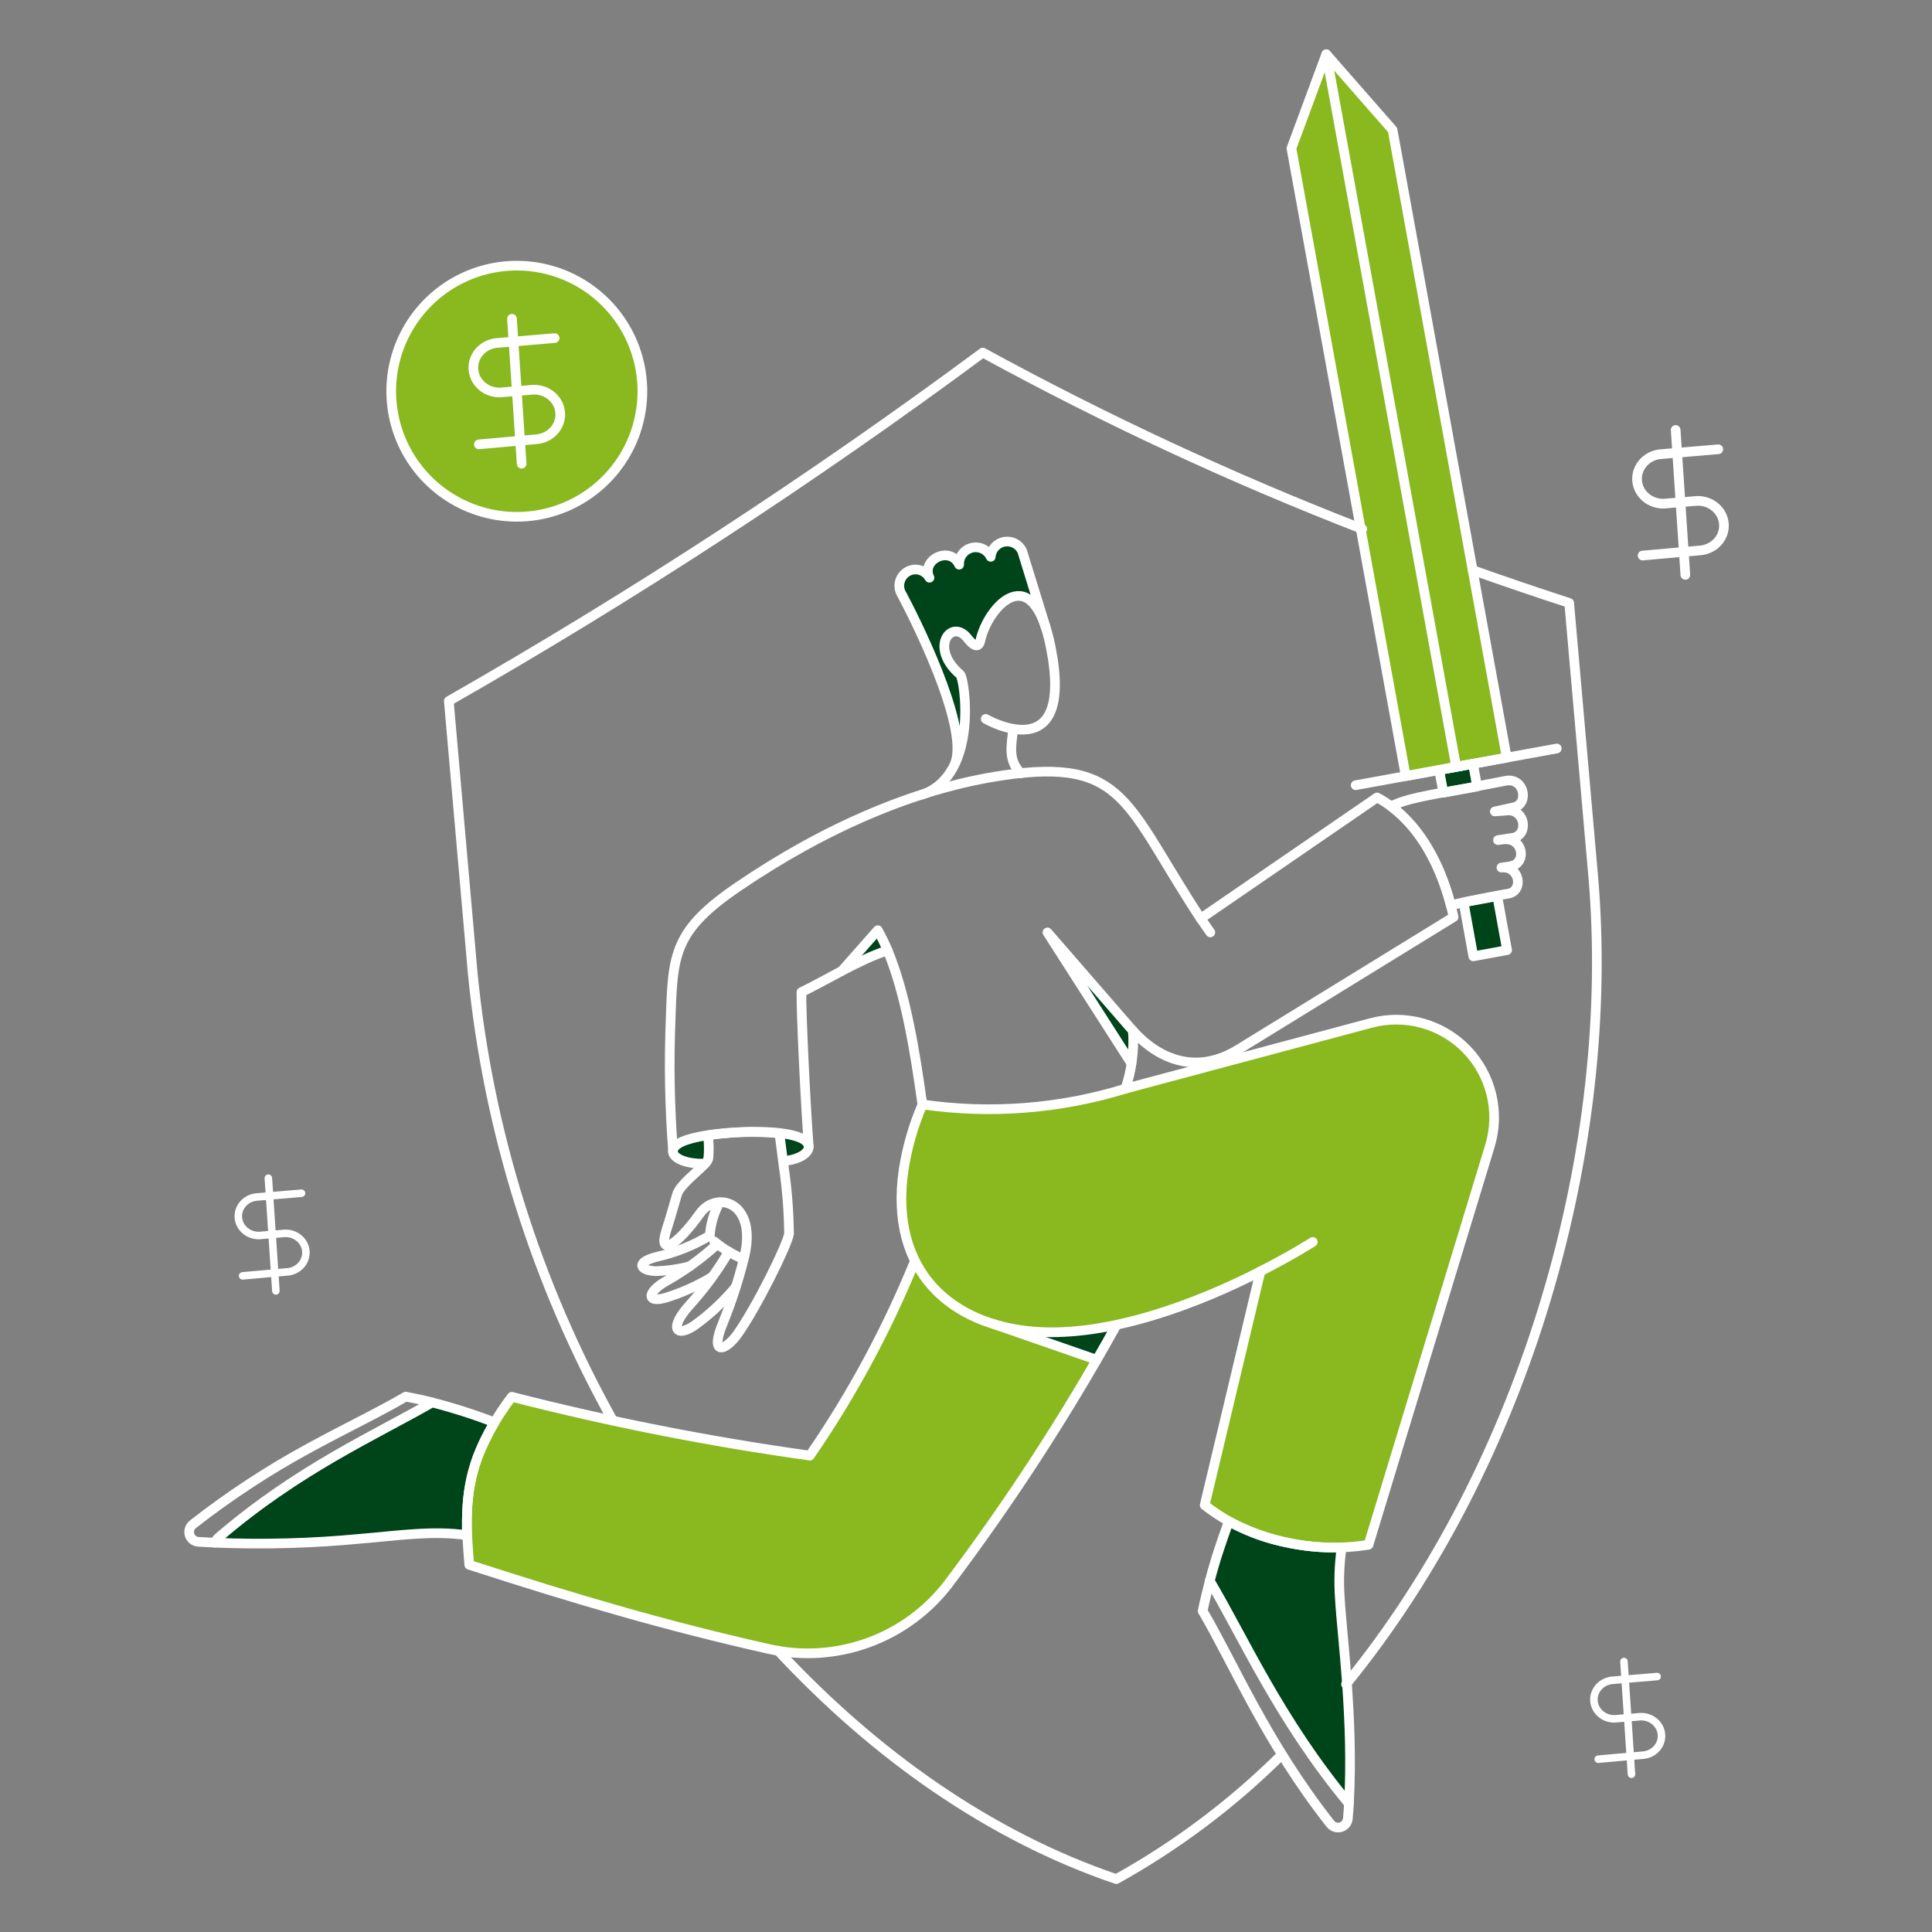 <svg width="200" height="200" viewBox="0 0 200 200" fill="none" xmlns="http://www.w3.org/2000/svg">
<rect x="0" y="0" width="200" height="200" fill="#808080" stroke="none"/>
<path d="M141.968 105.879L116.522 112.685C109.719 114.767 102.541 115.322 95.5 114.311C93.433 119.402 92.239 125.77 94.781 130.664V130.683C91.805 137.688 88.151 144.387 83.873 150.682C73.483 149.233 63.182 147.201 53.02 144.595C49.35 149.861 47.656 153.181 48.596 161.987C59.769 165.579 68.919 168.283 79.619 170.684C83.028 171.452 86.586 171.229 89.872 170.04C93.158 168.852 96.036 166.749 98.165 163.978C103.723 156.542 108.836 148.784 113.478 140.744L103.482 137.234C112.187 139.607 123.356 135.225 130.477 131.59V131.609L124.706 155.788C129.218 159.437 136.099 160.816 141.664 159.89L154.235 118.597C154.759 116.874 154.813 115.041 154.392 113.29C153.97 111.538 153.089 109.931 151.838 108.635C150.587 107.338 149.013 106.399 147.278 105.914C145.543 105.43 143.71 105.418 141.968 105.879Z" fill="#89B81F"/>
<path d="M151.061 79.318L155.977 78.43L144.161 13.453L137.639 5.475L151.061 79.318Z" fill="#89B81F"/>
<path d="M136.996 5.588L133.688 15.362L145.522 80.339L150.419 79.45L136.996 5.588Z" fill="#89B81F"/>
<path d="M83.722 118.716C83.665 118.149 82.776 117.544 80.716 117.279L81.094 120.21C82.663 120.021 83.781 119.378 83.722 118.716Z" fill="#00441A"/>
<path d="M73.304 117.506C70.717 117.904 69.682 118.564 69.656 119.17C69.625 119.888 71.037 120.531 72.984 120.455C73.148 120.313 73.272 120.131 73.343 119.926C73.433 119.121 73.419 118.308 73.304 117.506Z" fill="#00441A"/>
<path d="M51.186 147.244C49.081 146.426 46.929 145.738 44.74 145.183C38.917 148.529 30.81 152.111 22.602 159.192C22.441 159.325 22.323 159.503 22.262 159.702C27.294 159.91 32.335 159.771 37.348 159.286C40.883 159.003 44.796 158.398 48.332 158.927C48.239 154.526 48.735 151.36 51.186 147.244Z" fill="#00441A"/>
<path d="M139.227 171.441C138.928 167.811 138.3 163.766 138.905 160.198C134.842 160.331 130.814 159.399 127.222 157.494C126.456 159.513 125.793 161.57 125.237 163.657C128.753 169.574 132.383 177.949 139.642 186.72C139.852 181.624 139.712 176.519 139.227 171.441Z" fill="#00441A"/>
<path d="M105.803 57.067C105.658 56.717 105.398 56.428 105.066 56.246C104.734 56.064 104.35 56.001 103.978 56.068C103.605 56.134 103.266 56.325 103.017 56.61C102.768 56.895 102.624 57.256 102.608 57.634C102.57 57.634 102.551 57.653 102.513 57.653C102.354 57.293 102.073 57.001 101.72 56.828C101.366 56.654 100.963 56.611 100.581 56.706C100.199 56.8 99.862 57.027 99.631 57.346C99.4 57.665 99.289 58.056 99.318 58.449C99.299 58.449 99.281 58.468 99.262 58.468C99.073 58.081 98.742 57.782 98.338 57.634C97.935 57.486 97.489 57.501 97.096 57.674C96.702 57.847 96.391 58.166 96.227 58.564C96.064 58.962 96.061 59.408 96.219 59.808C96.046 59.494 95.775 59.245 95.448 59.098C95.12 58.951 94.754 58.915 94.404 58.995C94.139 59.06 93.894 59.187 93.69 59.367C93.485 59.547 93.327 59.773 93.228 60.027C93.13 60.281 93.094 60.555 93.125 60.826C93.155 61.097 93.25 61.356 93.402 61.582C94.517 63.681 100.227 74.872 98.941 78.895C100.567 75.228 99.737 70.104 99.395 69.821C96.068 67.061 98.525 63.979 100.132 66.04C100.907 67.023 101.267 66.985 101.475 66.361C102.136 63.147 106.125 58.459 108.241 64.905C105.527 56.153 105.958 57.533 105.803 57.067Z" fill="#00441A"/>
<path d="M91.87 98.393C90.239 98.967 88.658 99.675 87.144 100.51L90.868 96.294C91.239 96.975 91.574 97.675 91.87 98.393Z" fill="#00441A"/>
<path d="M117.127 110.095L108.431 96.502L117.278 106.692C117.352 107.829 117.301 108.97 117.127 110.095Z" fill="#00441A"/>
<path d="M115.539 137.148C114.858 138.342 114.178 139.53 113.459 140.74L102.57 136.921C106.446 138.301 111.21 138.075 115.539 137.148Z" fill="#00441A"/>
<path d="M152.517 98.998L156.014 98.355L154.994 92.759C153.973 92.986 152.763 93.157 151.511 93.421L152.517 98.998Z" fill="#00441A"/>
<path d="M152.914 81.416L152.479 79.072L148.982 79.715L149.417 82.059C150.048 81.946 152.542 81.493 152.914 81.416Z" fill="#00441A"/>
<path d="M132.667 181.67C127.58 186.719 121.823 191.045 115.558 194.525C102.494 190.082 90.583 181.67 80.546 170.875" stroke="white" stroke-linecap="round" stroke-linejoin="round"/>
<path d="M141.023 54.76C127.545 49.532 114.423 43.432 101.738 36.498C84.041 49.603 65.583 61.648 46.46 72.569L48.937 100.775C50.549 117.032 55.485 132.784 63.437 147.054" stroke="white" stroke-linecap="round" stroke-linejoin="round"/>
<path d="M139.34 174.354C158.037 151.46 167.376 118.659 164.919 90.604L162.442 62.417C159.093 61.329 155.759 60.195 152.441 59.014" stroke="white" stroke-linecap="round" stroke-linejoin="round"/>
<path d="M95.481 82.248C101.341 80.225 99.872 70.238 99.394 69.828C96.103 67.006 98.518 63.99 100.131 66.047C100.696 66.767 101.291 67.213 101.485 66.314C102.24 62.817 106.906 57.626 108.771 66.992C111.319 79.792 102.041 74.422 102.041 74.422" stroke="white" stroke-linecap="round" stroke-linejoin="round"/>
<path d="M72.984 120.455C71.037 120.531 69.625 119.887 69.656 119.169C69.729 117.532 75.673 117.22 77.29 117.17C78.86 117.123 83.62 117.148 83.722 118.716C83.722 118.935 83.54 119.91 81.094 120.208" stroke="white" stroke-linecap="round" stroke-linejoin="round"/>
<path d="M81.132 120.776C81.473 123.08 81.656 125.404 81.68 127.733C81.453 129 78.297 135.369 76.33 138.131C75.08 139.888 73.382 140.401 74.874 136.865C75.728 134.742 76.436 132.562 76.992 130.342C78.544 124.444 74.193 123.196 72.473 125.597C70.007 129.043 68.124 130.059 68.957 127.431C69.466 125.824 69.732 124.86 70.091 123.631C70.37 122.685 72.228 121.278 72.959 120.492C73.123 120.342 73.248 120.154 73.324 119.945C73.404 119.14 73.392 118.328 73.286 117.525C75.733 117.162 78.215 117.092 80.678 117.317C80.678 117.317 80.802 118.181 81.132 120.776Z" stroke="white" stroke-linecap="round" stroke-linejoin="round"/>
<path d="M76.16 133.233C74.919 134.722 73.496 136.049 71.925 137.184C69.977 138.525 69.205 137.508 71.396 135.086C72.93 133.39 74.286 131.54 75.441 129.565" stroke="white" stroke-linecap="round" stroke-linejoin="round"/>
<path d="M73.931 128.509C74.846 129.272 75.872 129.891 76.975 130.343" stroke="white" stroke-linecap="round" stroke-linejoin="round"/>
<path d="M73.702 132.195C72.211 133.094 70.618 133.81 68.956 134.328C66.802 134.973 66.966 133.659 69.221 132.475C71.024 131.432 72.71 130.198 74.249 128.793" stroke="white" stroke-linecap="round" stroke-linejoin="round"/>
<path d="M71.415 131.08C70.253 131.384 69.061 131.555 67.861 131.59C66.235 131.527 65.706 130.649 68.106 130.078C70 129.638 71.813 128.904 73.479 127.904C73.561 126.704 73.903 125.537 74.481 124.482" stroke="white" stroke-linecap="round" stroke-linejoin="round"/>
<path d="M87.144 100.51L90.868 96.294C91.245 96.972 91.584 97.669 91.887 98.384" stroke="white" stroke-linecap="round" stroke-linejoin="round"/>
<path d="M117.127 110.095L108.431 96.522L117.278 106.711" stroke="white" stroke-linecap="round" stroke-linejoin="round"/>
<path d="M83.722 118.716C83.4 114.575 82.926 104.896 82.966 102.703C85.453 101.516 88.995 99.296 91.887 98.388C93.76 102.887 94.724 108.882 95.481 114.33C102.522 115.35 109.702 114.794 116.503 112.704C117.155 110.777 117.418 108.74 117.278 106.711C117.179 106.47 121.733 112.688 128.281 108.583L150.475 94.933C149.36 89.715 146.827 84.838 142.554 82.55L124.292 95.087C116.503 83.253 116.502 78.408 103.856 80.262C94.742 81.6 85.277 85.751 76.406 91.794C69.792 96.298 69.64 98.77 69.43 105.368C69.237 109.969 69.319 114.577 69.675 119.168" stroke="white" stroke-linecap="round" stroke-linejoin="round"/>
<path d="M135.9 128.565C135.9 128.565 133.782 129.927 130.474 131.609" stroke="white" stroke-linecap="round" stroke-linejoin="round"/>
<path d="M115.522 137.262C110.357 146.564 104.552 155.497 98.148 163.994C96.019 166.765 93.142 168.869 89.856 170.058C86.57 171.247 83.012 171.472 79.603 170.705C68.903 168.298 59.752 165.6 48.579 161.99C48.281 158.279 47.982 154.754 49.455 150.798C50.34 148.578 51.527 146.491 52.984 144.597C63.146 147.203 73.447 149.236 83.837 150.684C88.166 144.394 91.805 137.656 94.689 130.585" stroke="white" stroke-linecap="round" stroke-linejoin="round"/>
<path d="M104.894 75.454C104.685 77.207 104.331 78.738 105.69 80.055" stroke="white" stroke-linecap="round" stroke-linejoin="round"/>
<path d="M22.262 159.7C21.695 159.662 21.09 159.647 20.522 159.606C20.369 159.594 20.221 159.549 20.088 159.472C19.955 159.395 19.841 159.289 19.756 159.162C19.67 159.034 19.614 158.889 19.592 158.737C19.57 158.585 19.583 158.431 19.63 158.284C19.692 158.089 19.812 157.917 19.974 157.791C23.796 154.802 27.862 152.139 32.13 149.831C35.896 147.777 39.276 146.182 41.998 144.575C42.925 144.764 43.832 144.934 44.74 145.18" stroke="white" stroke-linecap="round" stroke-linejoin="round"/>
<path d="M51.186 147.243C48.748 151.336 48.237 154.499 48.332 158.927C44.796 158.397 40.883 159.001 37.348 159.286C32.335 159.769 27.294 159.908 22.262 159.7C22.323 159.5 22.441 159.323 22.602 159.189C30.815 152.108 38.92 148.527 44.74 145.181C46.927 145.742 49.08 146.43 51.186 147.243Z" stroke="white" stroke-linecap="round" stroke-linejoin="round"/>
<path d="M139.642 186.716C139.605 187.222 139.585 187.744 139.529 188.249C139.513 188.453 139.436 188.648 139.308 188.807C139.179 188.967 139.006 189.084 138.81 189.144C138.613 189.203 138.404 189.202 138.208 189.14C138.013 189.078 137.841 188.958 137.714 188.797C130.99 180.225 127.714 172.217 124.5 166.773C124.708 165.714 124.973 164.693 125.237 163.653" stroke="white" stroke-linecap="round" stroke-linejoin="round"/>
<path d="M138.706 165.54C138.573 163.756 138.634 161.964 138.887 160.194C134.823 160.327 130.795 159.395 127.203 157.49C126.44 159.627 125.81 161.429 125.237 163.653C128.754 169.571 132.382 177.944 139.642 186.716C140.13 177.986 138.919 169.352 138.706 165.54Z" stroke="white" stroke-linecap="round" stroke-linejoin="round"/>
<path d="M140.342 81.284L161.157 77.484" stroke="white" stroke-linecap="round" stroke-linejoin="round"/>
<path d="M31.212 123.521L26.465 123.924C25.934 123.998 25.453 124.263 25.121 124.663C24.789 125.064 24.63 125.57 24.678 126.078C24.725 126.586 24.975 127.058 25.376 127.396C25.778 127.735 26.3 127.915 26.836 127.899L29.492 127.676C30.03 127.658 30.555 127.836 30.958 128.175C31.362 128.514 31.614 128.987 31.661 129.497C31.709 130.007 31.549 130.515 31.214 130.916C30.88 131.317 30.396 131.581 29.863 131.653L25.117 132.077" stroke="white" stroke-width="0.778" stroke-linecap="round" stroke-linejoin="round"/>
<path d="M27.78 121.967L28.558 133.633" stroke="white" stroke-width="0.778" stroke-linecap="round" stroke-linejoin="round"/>
<path d="M58.578 40.771C58.628 41.23 58.585 41.695 58.453 42.137C58.321 42.58 58.102 42.992 57.809 43.349C57.515 43.706 57.154 44.001 56.745 44.216C56.336 44.431 55.889 44.563 55.428 44.603C54.968 44.644 54.504 44.592 54.064 44.45C53.624 44.309 53.217 44.082 52.866 43.781C52.516 43.48 52.228 43.113 52.021 42.7C51.814 42.287 51.692 41.837 51.661 41.376C51.6 40.469 51.897 39.575 52.489 38.885C53.08 38.195 53.918 37.764 54.823 37.685C55.728 37.605 56.629 37.884 57.331 38.461C58.032 39.038 58.48 39.867 58.578 40.771Z" stroke="white" stroke-linecap="round" stroke-linejoin="round"/>
<path d="M155.428 89.81C157.376 89.64 157.717 92.268 156.125 92.513C155.993 92.534 152.212 93.194 150.189 93.723C149.111 89.583 147.104 85.802 144.007 83.475C145.463 82.719 147.277 82.416 152.438 81.485C153.176 81.353 155.179 80.951 155.879 80.823C157.787 80.473 158.308 83.182 156.749 83.564C156.58 83.606 154.934 83.962 154.745 83.999C154.839 83.98 155.708 83.941 155.804 83.924C157.837 83.569 158.337 86.343 156.673 86.722L155.066 86.967C155.18 86.948 155.539 86.911 155.652 86.892C157.656 86.665 158.085 89.302 156.448 89.652C156.203 89.712 155.693 89.772 155.428 89.81Z" stroke="white" stroke-linecap="round" stroke-linejoin="round"/>
<path d="M108.242 64.912L105.822 57.066C105.666 56.719 105.399 56.434 105.063 56.255C104.727 56.077 104.341 56.017 103.966 56.083C103.591 56.149 103.249 56.339 102.995 56.621C102.74 56.904 102.587 57.264 102.56 57.644C102.434 57.375 102.24 57.144 101.997 56.973C101.755 56.801 101.472 56.696 101.177 56.666C100.882 56.636 100.584 56.683 100.312 56.803C100.04 56.922 99.804 57.11 99.627 57.348C99.389 57.667 99.27 58.059 99.29 58.457C98.367 56.447 95.309 57.915 96.218 59.808C96.099 59.591 95.933 59.404 95.732 59.261C95.531 59.117 95.3 59.02 95.057 58.978C94.814 58.935 94.564 58.947 94.326 59.014C94.088 59.08 93.868 59.199 93.683 59.362C93.37 59.632 93.167 60.006 93.112 60.415C93.057 60.824 93.153 61.239 93.382 61.582C94.498 63.68 100.207 74.853 98.921 78.88" stroke="white" stroke-linecap="round" stroke-linejoin="round"/>
<path d="M177.877 46.51L171.774 47.027C171.091 47.123 170.473 47.463 170.046 47.978C169.618 48.492 169.414 49.143 169.475 49.797C169.536 50.45 169.858 51.056 170.374 51.492C170.89 51.927 171.561 52.158 172.251 52.138L175.665 51.851C176.357 51.828 177.032 52.057 177.551 52.493C178.07 52.928 178.393 53.537 178.454 54.192C178.515 54.848 178.31 55.501 177.879 56.017C177.449 56.532 176.827 56.871 176.142 56.964L170.04 57.51" stroke="white" stroke-linecap="round" stroke-linejoin="round"/>
<path d="M113.516 140.76L102.911 137.081" stroke="white" stroke-linecap="round" stroke-linejoin="round"/>
<path d="M116.484 112.704L141.93 105.898C143.674 105.432 145.511 105.441 147.251 105.923C148.99 106.406 150.569 107.344 151.825 108.642C153.08 109.939 153.965 111.548 154.389 113.303C154.814 115.058 154.761 116.894 154.237 118.622L141.666 159.914C138.836 160.365 135.948 160.282 133.148 159.671C130.071 159.064 127.18 157.742 124.708 155.812L130.479 131.613C123.996 134.935 114.867 138.41 107.219 137.859C98.472 137.228 92.019 131.606 93.538 121.143C93.894 118.806 94.548 116.525 95.486 114.356" stroke="white" stroke-linecap="round" stroke-linejoin="round"/>
<path d="M124.292 95.085L125.294 96.521" stroke="white" stroke-linecap="round" stroke-linejoin="round"/>
<path d="M133.688 15.362L137.295 5.614L144.161 13.453L155.977 78.429L145.522 80.339L133.688 15.362Z" stroke="white" stroke-linejoin="round"/>
<path d="M137.302 5.621L150.727 79.292" stroke="white" stroke-linecap="round"/>
<path d="M152.517 98.998L156.014 98.355L154.994 92.759C153.973 92.986 152.763 93.157 151.511 93.421L152.517 98.998Z" stroke="white" stroke-linejoin="round"/>
<path d="M152.914 81.416L152.479 79.072L148.982 79.715L149.417 82.059C150.048 81.946 152.542 81.493 152.914 81.416Z" stroke="white" stroke-linejoin="round"/>
<path d="M53.5 27.5C56.947 27.502 60.253 28.871 62.69 31.309C65.052 33.67 66.412 36.846 66.496 40.176L66.5 40.499C66.5 43.07 65.738 45.584 64.31 47.722C62.881 49.86 60.851 51.526 58.476 52.51C56.1 53.494 53.487 53.751 50.965 53.25C48.443 52.749 46.127 51.511 44.309 49.693C42.49 47.875 41.252 45.559 40.75 43.037C40.248 40.515 40.505 37.901 41.489 35.525C42.473 33.15 44.14 31.12 46.277 29.691C48.282 28.352 50.616 27.598 53.019 27.509L53.5 27.5Z" fill="#89B81F" stroke="white"/>
<path d="M57.412 35L51.309 35.517C50.626 35.613 50.008 35.953 49.581 36.468C49.154 36.983 48.95 37.634 49.011 38.287C49.072 38.94 49.393 39.547 49.909 39.982C50.425 40.417 51.096 40.649 51.786 40.629L55.2 40.341C55.892 40.318 56.567 40.547 57.086 40.983C57.605 41.419 57.928 42.027 57.989 42.683C58.051 43.338 57.845 43.991 57.415 44.507C56.984 45.023 56.362 45.362 55.677 45.454L49.575 46" fill="#89B81F"/>
<path d="M57.412 35L51.309 35.517C50.626 35.613 50.008 35.953 49.581 36.468C49.154 36.983 48.95 37.634 49.011 38.287C49.072 38.94 49.393 39.547 49.909 39.982C50.425 40.417 51.096 40.649 51.786 40.629L55.2 40.341C55.892 40.318 56.567 40.547 57.086 40.983C57.605 41.419 57.928 42.027 57.989 42.683C58.051 43.338 57.845 43.991 57.415 44.507C56.984 45.023 56.362 45.362 55.677 45.454L49.575 46" stroke="white" stroke-linecap="round" stroke-linejoin="round"/>
<path d="M53 33L54 48L53 33Z" fill="#89B81F"/>
<path d="M53 33L54 48" stroke="white" stroke-linecap="round" stroke-linejoin="round"/>
<path d="M173.465 44.51L174.465 59.51" stroke="white" stroke-linecap="round" stroke-linejoin="round"/>
<path d="M171.543 173.555L166.796 173.957C166.265 174.032 165.784 174.296 165.452 174.697C165.12 175.097 164.961 175.604 165.008 176.112C165.056 176.62 165.306 177.091 165.707 177.43C166.108 177.769 166.63 177.949 167.167 177.933L169.822 177.709C170.36 177.691 170.885 177.87 171.289 178.209C171.693 178.548 171.944 179.021 171.992 179.531C172.039 180.041 171.879 180.548 171.545 180.949C171.21 181.351 170.726 181.614 170.193 181.686L165.448 182.111" stroke="white" stroke-width="0.778" stroke-linecap="round" stroke-linejoin="round"/>
<path d="M168.111 172L168.889 183.667" stroke="white" stroke-width="0.778" stroke-linecap="round" stroke-linejoin="round"/>
</svg>
